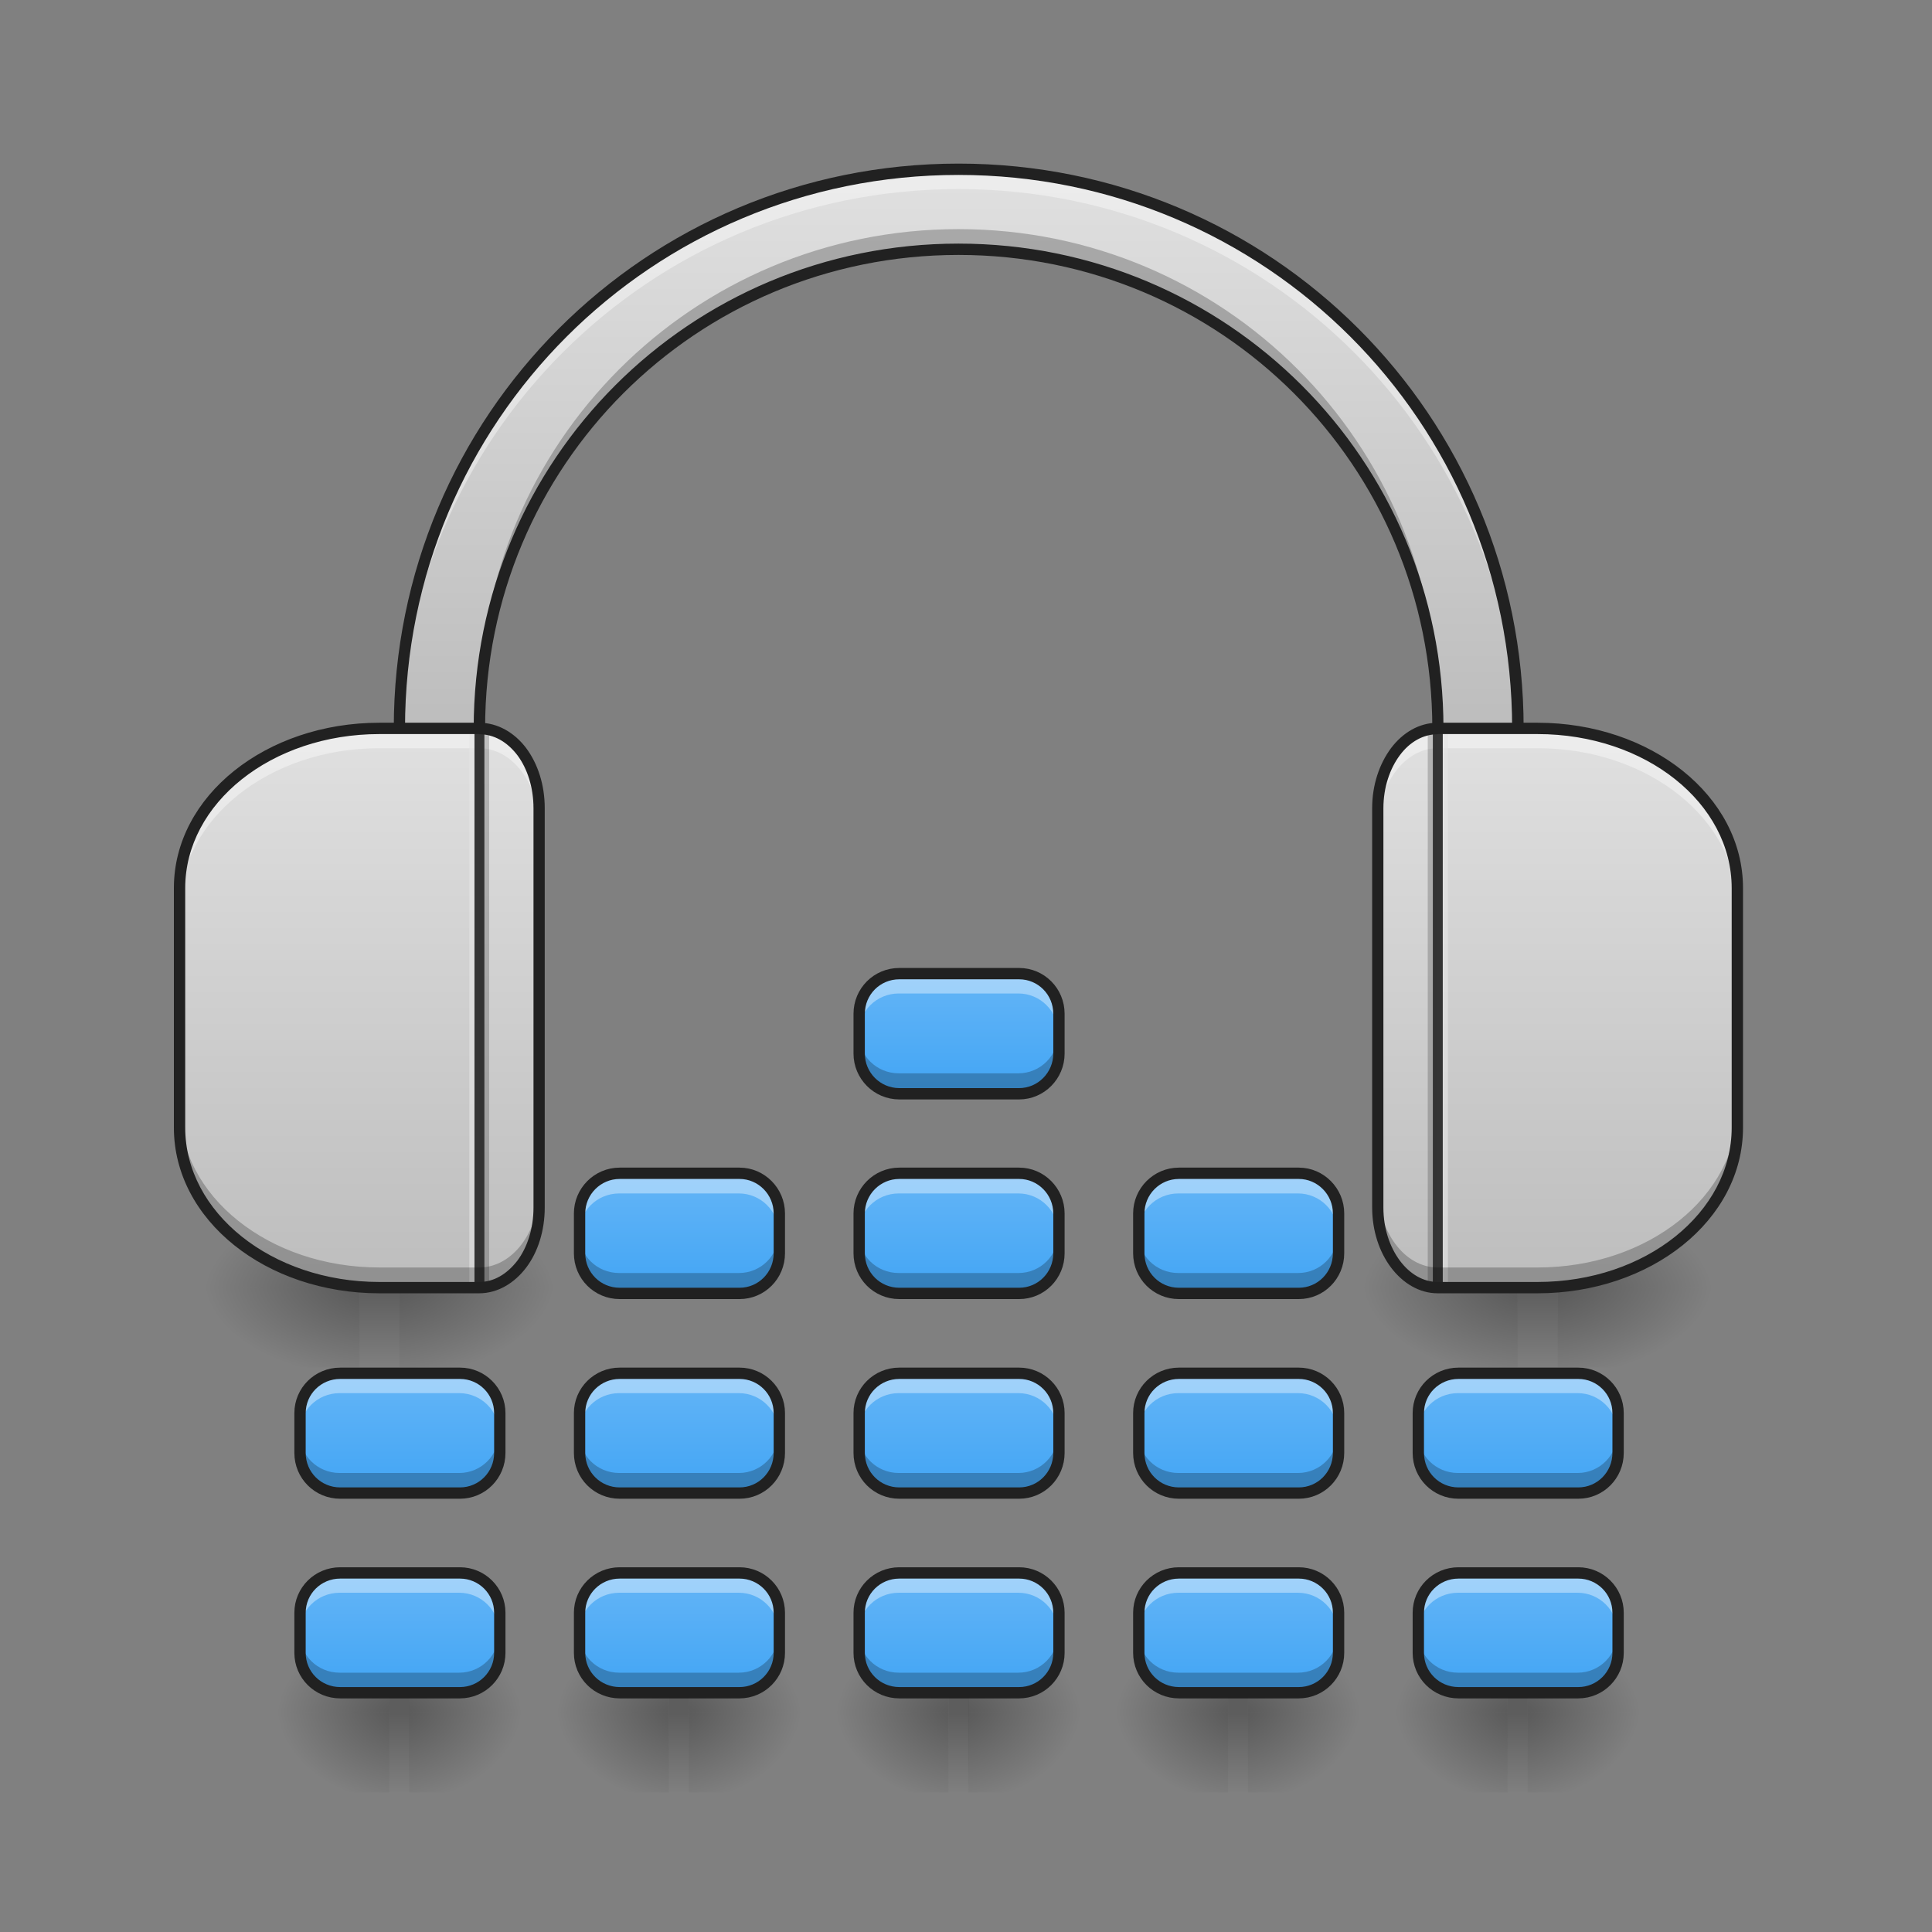 <svg height="22" viewBox="0 0 22 22" width="22" xmlns="http://www.w3.org/2000/svg" xmlns:xlink="http://www.w3.org/1999/xlink"><rect x="0" y="0" width="22" height="22" fill="#808080" stroke="none"/><linearGradient id="a"><stop offset="0" stop-opacity=".314"/><stop offset=".222" stop-opacity=".275"/><stop offset="1" stop-opacity="0"/></linearGradient><radialGradient id="b" cx="450.909" cy="189.579" gradientTransform="matrix(0 -.054 -.073 -0 30.973 43.949)" gradientUnits="userSpaceOnUse" r="21.167" xlink:href="#a"/><radialGradient id="c" cx="450.909" cy="189.579" gradientTransform="matrix(-0 .054 .073 0 3.591 -4.948)" gradientUnits="userSpaceOnUse" r="21.167" xlink:href="#a"/><radialGradient id="d" cx="450.909" cy="189.579" gradientTransform="matrix(-0 -.054 .073 -0 3.591 43.949)" gradientUnits="userSpaceOnUse" r="21.167" xlink:href="#a"/><radialGradient id="e" cx="450.909" cy="189.579" gradientTransform="matrix(0 .054 -.073 0 30.973 -4.948)" gradientUnits="userSpaceOnUse" r="21.167" xlink:href="#a"/><linearGradient id="f"><stop offset="0" stop-opacity=".275"/><stop offset="1" stop-opacity="0"/></linearGradient><linearGradient id="g" gradientTransform="matrix(.009 0 0 .043 14.937 9.467)" gradientUnits="userSpaceOnUse" x1="255.323" x2="255.323" xlink:href="#f" y1="233.5" y2="254.667"/><radialGradient id="h" cx="450.909" cy="189.579" gradientTransform="matrix(0 -.054 -.073 -0 27.789 43.949)" gradientUnits="userSpaceOnUse" r="21.167" xlink:href="#a"/><radialGradient id="i" cx="450.909" cy="189.579" gradientTransform="matrix(-0 .054 .073 0 .408 -4.948)" gradientUnits="userSpaceOnUse" r="21.167" xlink:href="#a"/><radialGradient id="j" cx="450.909" cy="189.579" gradientTransform="matrix(-0 -.054 .073 -0 .408 43.949)" gradientUnits="userSpaceOnUse" r="21.167" xlink:href="#a"/><radialGradient id="k" cx="450.909" cy="189.579" gradientTransform="matrix(0 .054 -.073 0 27.789 -4.948)" gradientUnits="userSpaceOnUse" r="21.167" xlink:href="#a"/><linearGradient id="l" gradientTransform="matrix(.009 0 0 .043 11.754 9.467)" gradientUnits="userSpaceOnUse" x1="255.323" x2="255.323" xlink:href="#f" y1="233.5" y2="254.667"/><radialGradient id="m" cx="450.909" cy="189.579" gradientTransform="matrix(0 -.054 -.073 -0 18.239 43.949)" gradientUnits="userSpaceOnUse" r="21.167" xlink:href="#a"/><radialGradient id="n" cx="450.909" cy="189.579" gradientTransform="matrix(-0 .054 .073 0 -9.143 -4.948)" gradientUnits="userSpaceOnUse" r="21.167" xlink:href="#a"/><radialGradient id="o" cx="450.909" cy="189.579" gradientTransform="matrix(-0 -.054 .073 -0 -9.143 43.949)" gradientUnits="userSpaceOnUse" r="21.167" xlink:href="#a"/><radialGradient id="p" cx="450.909" cy="189.579" gradientTransform="matrix(0 .054 -.073 0 18.239 -4.948)" gradientUnits="userSpaceOnUse" r="21.167" xlink:href="#a"/><linearGradient id="q" gradientTransform="matrix(.009 0 0 .043 2.203 9.467)" gradientUnits="userSpaceOnUse" x1="255.323" x2="255.323" xlink:href="#f" y1="233.5" y2="254.667"/><radialGradient id="r" cx="450.909" cy="189.579" gradientTransform="matrix(0 -.054 -.073 -0 21.422 43.949)" gradientUnits="userSpaceOnUse" r="21.167" xlink:href="#a"/><radialGradient id="s" cx="450.909" cy="189.579" gradientTransform="matrix(-0 .054 .073 0 -5.959 -4.948)" gradientUnits="userSpaceOnUse" r="21.167" xlink:href="#a"/><radialGradient id="t" cx="450.909" cy="189.579" gradientTransform="matrix(-0 -.054 .073 -0 -5.959 43.949)" gradientUnits="userSpaceOnUse" r="21.167" xlink:href="#a"/><radialGradient id="u" cx="450.909" cy="189.579" gradientTransform="matrix(0 .054 -.073 0 21.422 -4.948)" gradientUnits="userSpaceOnUse" r="21.167" xlink:href="#a"/><linearGradient id="v" gradientTransform="matrix(.009 0 0 .043 5.386 9.467)" gradientUnits="userSpaceOnUse" x1="255.323" x2="255.323" xlink:href="#f" y1="233.5" y2="254.667"/><radialGradient id="w" cx="450.909" cy="189.579" gradientTransform="matrix(0 -.054 -.073 -0 24.606 43.949)" gradientUnits="userSpaceOnUse" r="21.167" xlink:href="#a"/><radialGradient id="x" cx="450.909" cy="189.579" gradientTransform="matrix(-0 .054 .073 0 -2.776 -4.948)" gradientUnits="userSpaceOnUse" r="21.167" xlink:href="#a"/><radialGradient id="y" cx="450.909" cy="189.579" gradientTransform="matrix(-0 -.054 .073 -0 -2.776 43.949)" gradientUnits="userSpaceOnUse" r="21.167" xlink:href="#a"/><radialGradient id="z" cx="450.909" cy="189.579" gradientTransform="matrix(0 .054 -.073 0 24.606 -4.948)" gradientUnits="userSpaceOnUse" r="21.167" xlink:href="#a"/><linearGradient id="A" gradientTransform="matrix(.009 0 0 .043 8.57 9.467)" gradientUnits="userSpaceOnUse" x1="255.323" x2="255.323" xlink:href="#f" y1="233.5" y2="254.667"/><linearGradient id="B" gradientTransform="matrix(.002 0 0 .043 3.866 4.627)" gradientUnits="userSpaceOnUse" x1="254" x2="254" xlink:href="#f" y1="233.5" y2="254.667"/><radialGradient id="C" cx="450.909" cy="189.579" gradientTransform="matrix(0 -.054 -.097 -0 22.651 39.109)" gradientUnits="userSpaceOnUse" r="21.167" xlink:href="#a"/><radialGradient id="D" cx="450.909" cy="189.579" gradientTransform="matrix(-0 .054 .097 0 -14.01 -9.788)" gradientUnits="userSpaceOnUse" r="21.167" xlink:href="#a"/><radialGradient id="E" cx="450.909" cy="189.579" gradientTransform="matrix(-0 -.054 .097 -0 -14.01 39.109)" gradientUnits="userSpaceOnUse" r="21.167" xlink:href="#a"/><radialGradient id="F" cx="450.909" cy="189.579" gradientTransform="matrix(0 .054 -.097 0 22.651 -9.788)" gradientUnits="userSpaceOnUse" r="21.167" xlink:href="#a"/><linearGradient id="G"><stop offset="0" stop-color="#bdbdbd"/><stop offset="1" stop-color="#e0e0e0"/></linearGradient><linearGradient id="H" gradientUnits="userSpaceOnUse" x1="10.915" x2="10.915" xlink:href="#G" y1="8.294" y2="1.927"/><linearGradient id="I" gradientTransform="matrix(.002 0 0 .043 17.055 4.627)" gradientUnits="userSpaceOnUse" x1="254" x2="254" xlink:href="#f" y1="233.5" y2="254.667"/><radialGradient id="J" cx="450.909" cy="189.579" gradientTransform="matrix(0 -.054 -.097 -0 35.84 39.109)" gradientUnits="userSpaceOnUse" r="21.167" xlink:href="#a"/><radialGradient id="K" cx="450.909" cy="189.579" gradientTransform="matrix(-0 .054 .097 0 -.821 -9.788)" gradientUnits="userSpaceOnUse" r="21.167" xlink:href="#a"/><radialGradient id="L" cx="450.909" cy="189.579" gradientTransform="matrix(-0 -.054 .097 -0 -.821 39.109)" gradientUnits="userSpaceOnUse" r="21.167" xlink:href="#a"/><radialGradient id="M" cx="450.909" cy="189.579" gradientTransform="matrix(0 .054 -.097 0 35.84 -9.788)" gradientUnits="userSpaceOnUse" r="21.167" xlink:href="#a"/><linearGradient id="N" gradientUnits="userSpaceOnUse" x1="17.51" x2="17.51" xlink:href="#G" y1="14.661" y2="8.294"/><linearGradient id="O" gradientTransform="matrix(-.043 0 0 .043 22.058 9.175)" gradientUnits="userSpaceOnUse" x1="412.75" x2="412.75" xlink:href="#G" y1="127.667" y2="-20.5"/><linearGradient id="P"><stop offset="0" stop-color="#42a5f5"/><stop offset="1" stop-color="#64b5f6"/></linearGradient><linearGradient id="Q" gradientUnits="userSpaceOnUse" x1="10.915" x2="10.915" xlink:href="#P" y1="12.451" y2="11.087"/><linearGradient id="R" gradientUnits="userSpaceOnUse" x1="10.915" x2="10.915" xlink:href="#P" y1="14.725" y2="13.361"/><linearGradient id="S" gradientUnits="userSpaceOnUse" x1="10.915" x2="10.915" xlink:href="#P" y1="16.999" y2="15.635"/><linearGradient id="T" gradientUnits="userSpaceOnUse" x1="10.915" x2="10.915" xlink:href="#P" y1="19.273" y2="17.909"/><linearGradient id="U" gradientUnits="userSpaceOnUse" x1="7.732" x2="7.732" xlink:href="#P" y1="14.725" y2="13.361"/><linearGradient id="V" gradientUnits="userSpaceOnUse" x1="7.732" x2="7.732" xlink:href="#P" y1="16.999" y2="15.635"/><linearGradient id="W" gradientUnits="userSpaceOnUse" x1="7.732" x2="7.732" xlink:href="#P" y1="19.273" y2="17.909"/><linearGradient id="X" gradientUnits="userSpaceOnUse" x1="14.099" x2="14.099" xlink:href="#P" y1="14.725" y2="13.361"/><linearGradient id="Y" gradientUnits="userSpaceOnUse" x1="14.099" x2="14.099" xlink:href="#P" y1="16.999" y2="15.635"/><linearGradient id="Z" gradientUnits="userSpaceOnUse" x1="14.099" x2="14.099" xlink:href="#P" y1="19.273" y2="17.909"/><linearGradient id="aa" gradientUnits="userSpaceOnUse" x1="17.282" x2="17.282" xlink:href="#P" y1="16.999" y2="15.635"/><linearGradient id="ab" gradientUnits="userSpaceOnUse" x1="17.282" x2="17.282" xlink:href="#P" y1="19.273" y2="17.909"/><linearGradient id="ac" gradientUnits="userSpaceOnUse" x1="4.548" x2="4.548" xlink:href="#P" y1="16.999" y2="15.635"/><linearGradient id="ad" gradientUnits="userSpaceOnUse" x1="4.548" x2="4.548" xlink:href="#P" y1="19.273" y2="17.909"/><path d="m17.395 19.5h1.367v-.91h-1.367zm0 0" fill="url(#b)"/><path d="m17.168 19.5h-1.363v.91h1.363zm0 0" fill="url(#c)"/><path d="m17.168 19.5h-1.363v-.91h1.363zm0 0" fill="url(#d)"/><path d="m17.395 19.5h1.367v.91h-1.367zm0 0" fill="url(#e)"/><path d="m17.168 19.273h.227v1.137h-.227zm0 0" fill="url(#g)"/><path d="m14.211 19.5h1.367v-.91h-1.367zm0 0" fill="url(#h)"/><path d="m13.984 19.5h-1.363v.91h1.363zm0 0" fill="url(#i)"/><path d="m13.984 19.5h-1.363v-.91h1.363zm0 0" fill="url(#j)"/><path d="m14.211 19.5h1.367v.91h-1.367zm0 0" fill="url(#k)"/><path d="m13.984 19.273h.227v1.137h-.227zm0 0" fill="url(#l)"/><path d="m4.66 19.5h1.367v-.91h-1.367zm0 0" fill="url(#m)"/><path d="m4.434 19.5h-1.363v.91h1.363zm0 0" fill="url(#n)"/><path d="m4.434 19.5h-1.363v-.91h1.363zm0 0" fill="url(#o)"/><path d="m4.66 19.5h1.367v.91h-1.367zm0 0" fill="url(#p)"/><path d="m4.434 19.273h.227v1.137h-.227zm0 0" fill="url(#q)"/><path d="m7.844 19.5h1.367v-.91h-1.367zm0 0" fill="url(#r)"/><path d="m7.617 19.5h-1.363v.91h1.363zm0 0" fill="url(#s)"/><path d="m7.617 19.5h-1.363v-.91h1.363zm0 0" fill="url(#t)"/><path d="m7.844 19.5h1.367v.91h-1.367zm0 0" fill="url(#u)"/><path d="m7.617 19.273h.227v1.137h-.227zm0 0" fill="url(#v)"/><path d="m11.027 19.5h1.367v-.91h-1.367zm0 0" fill="url(#w)"/><path d="m10.801 19.5h-1.363v.91h1.363zm0 0" fill="url(#x)"/><path d="m10.801 19.5h-1.363v-.91h1.363zm0 0" fill="url(#y)"/><path d="m11.027 19.5h1.367v.91h-1.367zm0 0" fill="url(#z)"/><path d="m10.801 19.273h.227v1.137h-.227zm0 0" fill="url(#A)"/><path d="m4.094 14.66h.453v.91h-.453zm0 0" fill="url(#B)"/><path d="m4.547 14.66h1.82v-.91h-1.82zm0 0" fill="url(#C)"/><path d="m4.094 14.66h-1.82v.91h1.82zm0 0" fill="url(#D)"/><path d="m4.094 14.66h-1.82v-.91h1.82zm0 0" fill="url(#E)"/><path d="m4.547 14.66h1.82v.91h-1.82zm0 0" fill="url(#F)"/><path d="m10.914 1.926c-3.527 0-6.367 2.84-6.367 6.367v.066h.91v-.066c0-3.023 2.434-5.457 5.457-5.457 3.023 0 5.457 2.434 5.457 5.457v.066h.91v-.066c0-3.527-2.84-6.367-6.367-6.367zm0 0" fill="url(#H)"/><path d="m10.914 1.926c-3.527 0-6.367 2.84-6.367 6.367v.227c0-3.527 2.84-6.367 6.367-6.367 3.527 0 6.367 2.84 6.367 6.367v-.227c0-3.527-2.84-6.367-6.367-6.367zm-5.457 9.098v.227c0 .723.141 1.414.395 2.047h.062.035c-.316-.691-.492-1.461-.492-2.273zm10.914 0c0 .812-.176 1.582-.488 2.273h.035.062c.254-.633.391-1.324.391-2.047zm0 0" fill="#fff" fill-opacity=".392"/><path d="m10.914 2.609c-3.023 0-5.457 2.434-5.457 5.457v.227c0-3.023 2.434-5.457 5.457-5.457 3.023 0 5.457 2.434 5.457 5.457v-.227c0-3.023-2.434-5.457-5.457-5.457zm-6.367 10.004v.227c0 .254.203.457.457.457h.91.035c-.035-.078-.066-.152-.098-.227h-.848c-.254 0-.457-.203-.457-.457zm12.734 0c0 .254-.203.457-.453.457h-.848c-.031.074-.066.148-.098.227h.035.91c.25 0 .453-.203.453-.457zm0 0" fill-opacity=".235"/><path d="m5.57 8.293v6.367h-.113v-6.367zm0 0" fill-opacity=".196"/><path d="m5.457 8.293v6.367h-.113v-6.367zm0 0" fill="#e6e6e6" fill-opacity=".588"/><path d="m5.516 8.293v6.367h-.113v-6.367zm0 0" fill="#333" fill-opacity=".992"/><path d="m17.281 14.66h.457v.91h-.457zm0 0" fill="url(#I)"/><path d="m17.738 14.66h1.816v-.91h-1.816zm0 0" fill="url(#J)"/><path d="m17.281 14.66h-1.816v.91h1.816zm0 0" fill="url(#K)"/><path d="m17.281 14.66h-1.816v-.91h1.816zm0 0" fill="url(#L)"/><path d="m17.738 14.66h1.816v.91h-1.816zm0 0" fill="url(#M)"/><path d="m10.914 1.863c-3.562 0-6.43 2.867-6.43 6.43v4.547c0 .289.23.52.52.52h.91.039c.02 0 .039-.012.051-.031.012-.02.012-.039.004-.059-.312-.684-.484-1.445-.484-2.246v-2.73c0-2.988 2.402-5.391 5.391-5.391 2.988 0 5.395 2.402 5.395 5.391v2.73c0 .801-.176 1.562-.484 2.246-.012.02-.008.039.004.059.008.02.027.031.047.031h.043.91c.285 0 .52-.23.52-.52v-4.547c0-3.562-2.871-6.43-6.434-6.43zm0 .129c3.492 0 6.305 2.809 6.305 6.301v4.547c0 .219-.176.391-.391.391h-.852c.297-.676.461-1.422.461-2.207v-2.73c0-3.059-2.465-5.52-5.523-5.52-3.059 0-5.52 2.461-5.52 5.52v2.73c0 .785.164 1.531.457 2.207h-.848c-.219 0-.391-.172-.391-.391v-4.547c0-3.492 2.809-6.301 6.301-6.301zm0 0" fill="#212121"/><path d="m16.371 8.293c-.375 0-.68.406-.68.91v4.547c0 .504.305.91.68.91h1.137c1.262 0 2.277-.812 2.277-1.82v-2.727c0-1.008-1.016-1.82-2.277-1.82zm0 0" fill="url(#N)"/><path d="m16.371 8.293c-.375 0-.68.406-.68.91v.227c0-.504.305-.91.68-.91h1.137c1.262 0 2.277.812 2.277 1.82v-.227c0-1.008-1.016-1.82-2.277-1.82zm0 0" fill="#fff" fill-opacity=".392"/><path d="m16.258 8.293v6.367h.113v-6.367zm0 0" fill-opacity=".196"/><path d="m16.371 8.293v6.367h.117v-6.367zm0 0" fill="#e6e6e6" fill-opacity=".588"/><path d="m16.316 8.293v6.367h.113v-6.367zm0 0" fill="#333" fill-opacity=".992"/><path d="m16.371 14.66c-.375 0-.68-.406-.68-.91v-.227c0 .504.305.91.68.91h1.137c1.262 0 2.277-.812 2.277-1.82v.227c0 1.008-1.016 1.82-2.277 1.82zm0 0" fill-opacity=".235"/><path d="m16.371 8.23c-.211 0-.398.113-.531.289-.133.18-.215.418-.215.684v4.547c0 .266.082.508.215.684.133.176.32.293.531.293h1.137c1.289 0 2.34-.832 2.34-1.887v-2.727c0-1.051-1.051-1.883-2.34-1.883zm0 .129h1.137c1.234 0 2.211.789 2.211 1.754v2.727c0 .965-.977 1.758-2.211 1.758h-1.137c-.164 0-.316-.09-.43-.242-.113-.152-.188-.363-.188-.605v-4.547c0-.238.074-.453.188-.605.113-.152.266-.238.43-.238zm0 0" fill="#212121"/><path d="m5.457 8.293c.379 0 .684.406.684.91v4.547c0 .504-.305.91-.684.91h-1.137c-1.258 0-2.273-.812-2.273-1.82v-2.727c0-1.008 1.016-1.82 2.273-1.82zm0 0" fill="url(#O)"/><path d="m5.457 8.293c.379 0 .684.406.684.91v.227c0-.504-.305-.91-.684-.91h-1.137c-1.258 0-2.273.812-2.273 1.82v-.227c0-1.008 1.016-1.82 2.273-1.82zm0 0" fill="#fff" fill-opacity=".392"/><path d="m5.57 8.293v6.367h-.113v-6.367zm0 0" fill-opacity=".196"/><path d="m5.457 8.293v6.367h-.113v-6.367zm0 0" fill="#e6e6e6" fill-opacity=".588"/><path d="m5.516 8.293v6.367h-.113v-6.367zm0 0" fill="#333" fill-opacity=".992"/><path d="m5.457 14.66c.379 0 .684-.406.684-.91v-.227c0 .504-.305.91-.684.91h-1.137c-1.258 0-2.273-.812-2.273-1.82v.227c0 1.008 1.016 1.82 2.273 1.82zm0 0" fill-opacity=".235"/><path d="m5.457 8.23c.211 0 .402.113.535.289.133.18.211.418.211.684v4.547c0 .266-.078.508-.211.684-.133.176-.324.293-.535.293h-1.137c-1.289 0-2.34-.832-2.34-1.887v-2.727c0-1.051 1.051-1.883 2.34-1.883zm0 .129h-1.137c-1.23 0-2.211.789-2.211 1.754v2.727c0 .965.98 1.758 2.211 1.758h1.137c.168 0 .316-.09.434-.242.113-.152.184-.363.184-.605v-4.547c0-.238-.07-.453-.184-.605-.117-.152-.266-.238-.434-.238zm0 0" fill="#212121"/><path d="m10.234 11.086h1.363c.25 0 .453.203.453.457v.453c0 .25-.203.457-.453.457h-1.363c-.254 0-.457-.207-.457-.457v-.453c0-.254.203-.457.457-.457zm0 0" fill="url(#Q)"/><path d="m10.234 11.086h1.363c.25 0 .453.203.453.457v.453c0 .25-.203.457-.453.457h-1.363c-.254 0-.457-.207-.457-.457v-.453c0-.254.203-.457.457-.457zm0 0" fill="url(#Q)"/><path d="m10.234 11.086c-.254 0-.457.203-.457.457v.227c0-.254.203-.457.457-.457h1.363c.25 0 .453.203.453.457v-.227c0-.254-.203-.457-.453-.457zm0 0" fill="#fff" fill-opacity=".392"/><path d="m10.234 12.453c-.254 0-.457-.203-.457-.457v-.227c0 .25.203.453.457.453h1.363c.25 0 .453-.203.453-.453v.227c0 .254-.203.457-.453.457zm0 0" fill-opacity=".235"/><path d="m238.159 42.975h31.724c5.818 0 10.544 4.727 10.544 10.635v10.544c0 5.818-4.727 10.635-10.544 10.635h-31.724c-5.909 0-10.635-4.818-10.635-10.635v-10.544c0-5.909 4.727-10.635 10.635-10.635zm0 0" fill="none" stroke="#212121" stroke-linecap="round" stroke-linejoin="round" stroke-width="3" transform="matrix(.043 0 0 .043 0 9.239)"/><path d="m10.234 13.359h1.363c.25 0 .453.207.453.457v.453c0 .254-.203.457-.453.457h-1.363c-.254 0-.457-.203-.457-.457v-.453c0-.25.203-.457.457-.457zm0 0" fill="url(#R)"/><path d="m10.234 13.359h1.363c.25 0 .453.207.453.457v.453c0 .254-.203.457-.453.457h-1.363c-.254 0-.457-.203-.457-.457v-.453c0-.25.203-.457.457-.457zm0 0" fill="url(#R)"/><path d="m10.234 13.359c-.254 0-.457.203-.457.457v.227c0-.25.203-.453.457-.453h1.363c.25 0 .453.203.453.453v-.227c0-.254-.203-.457-.453-.457zm0 0" fill="#fff" fill-opacity=".392"/><path d="m10.234 14.727c-.254 0-.457-.203-.457-.457v-.227c0 .254.203.453.457.453h1.363c.25 0 .453-.199.453-.453v.227c0 .254-.203.457-.453.457zm0 0" fill-opacity=".235"/><path d="m238.159 42.962h31.724c5.818 0 10.544 4.818 10.544 10.635v10.544c0 5.909-4.727 10.635-10.544 10.635h-31.724c-5.909 0-10.635-4.727-10.635-10.635v-10.544c0-5.818 4.727-10.635 10.635-10.635zm0 0" fill="none" stroke="#212121" stroke-linecap="round" stroke-linejoin="round" stroke-width="3" transform="matrix(.043 0 0 .043 0 11.513)"/><path d="m10.234 15.637h1.363c.25 0 .453.203.453.453v.453c0 .254-.203.457-.453.457h-1.363c-.254 0-.457-.203-.457-.457v-.453c0-.25.203-.453.457-.453zm0 0" fill="url(#S)"/><path d="m10.234 15.637h1.363c.25 0 .453.203.453.453v.453c0 .254-.203.457-.453.457h-1.363c-.254 0-.457-.203-.457-.457v-.453c0-.25.203-.453.457-.453zm0 0" fill="url(#S)"/><path d="m10.234 15.637c-.254 0-.457.199-.457.453v.227c0-.25.203-.453.457-.453h1.363c.25 0 .453.203.453.453v-.227c0-.254-.203-.453-.453-.453zm0 0" fill="#fff" fill-opacity=".392"/><path d="m10.234 17c-.254 0-.457-.203-.457-.457v-.227c0 .254.203.457.457.457h1.363c.25 0 .453-.203.453-.457v.227c0 .254-.203.457-.453.457zm0 0" fill-opacity=".235"/><path d="m238.159 43.041h31.724c5.818 0 10.544 4.727 10.544 10.544v10.544c0 5.909-4.727 10.635-10.544 10.635h-31.724c-5.909 0-10.635-4.727-10.635-10.635v-10.544c0-5.818 4.727-10.544 10.635-10.544zm0 0" fill="none" stroke="#212121" stroke-linecap="round" stroke-linejoin="round" stroke-width="3" transform="matrix(.043 0 0 .043 0 13.787)"/><path d="m10.234 17.91h1.363c.25 0 .453.203.453.453v.457c0 .25-.203.453-.453.453h-1.363c-.254 0-.457-.203-.457-.453v-.457c0-.25.203-.453.457-.453zm0 0" fill="url(#T)"/><path d="m10.234 17.91h1.363c.25 0 .453.203.453.453v.457c0 .25-.203.453-.453.453h-1.363c-.254 0-.457-.203-.457-.453v-.457c0-.25.203-.453.457-.453zm0 0" fill="url(#T)"/><path d="m10.234 17.91c-.254 0-.457.203-.457.453v.227c0-.25.203-.453.457-.453h1.363c.25 0 .453.203.453.453v-.227c0-.25-.203-.453-.453-.453zm0 0" fill="#fff" fill-opacity=".392"/><path d="m10.234 19.273c-.254 0-.457-.203-.457-.453v-.23c0 .254.203.457.457.457h1.363c.25 0 .453-.203.453-.457v.23c0 .25-.203.453-.453.453zm0 0" fill-opacity=".235"/><path d="m238.159 43.028h31.724c5.818 0 10.544 4.727 10.544 10.544v10.635c0 5.818-4.727 10.544-10.544 10.544h-31.724c-5.909 0-10.635-4.727-10.635-10.544v-10.635c0-5.818 4.727-10.544 10.635-10.544zm0 0" fill="none" stroke="#212121" stroke-linecap="round" stroke-linejoin="round" stroke-width="3" transform="matrix(.043 0 0 .043 0 16.061)"/><path d="m7.051 13.359h1.363c.25 0 .453.207.453.457v.453c0 .254-.203.457-.453.457h-1.363c-.254 0-.457-.203-.457-.457v-.453c0-.25.203-.457.457-.457zm0 0" fill="url(#U)"/><path d="m7.051 13.359h1.363c.25 0 .453.207.453.457v.453c0 .254-.203.457-.453.457h-1.363c-.254 0-.457-.203-.457-.457v-.453c0-.25.203-.457.457-.457zm0 0" fill="url(#U)"/><path d="m7.051 13.359c-.254 0-.457.203-.457.457v.227c0-.25.203-.453.457-.453h1.363c.25 0 .453.203.453.453v-.227c0-.254-.203-.457-.453-.457zm0 0" fill="#fff" fill-opacity=".392"/><path d="m7.051 14.727c-.254 0-.457-.203-.457-.457v-.227c0 .254.203.453.457.453h1.363c.25 0 .453-.199.453-.453v.227c0 .254-.203.457-.453.457zm0 0" fill-opacity=".235"/><path d="m238.159 42.962h31.724c5.818 0 10.544 4.818 10.544 10.635v10.544c0 5.909-4.727 10.635-10.544 10.635h-31.724c-5.909 0-10.635-4.727-10.635-10.635v-10.544c0-5.818 4.727-10.635 10.635-10.635zm0 0" fill="none" stroke="#212121" stroke-linecap="round" stroke-linejoin="round" stroke-width="3" transform="matrix(.043 0 0 .043 -3.184 11.513)"/><path d="m7.051 15.637h1.363c.25 0 .453.203.453.453v.453c0 .254-.203.457-.453.457h-1.363c-.254 0-.457-.203-.457-.457v-.453c0-.25.203-.453.457-.453zm0 0" fill="url(#V)"/><path d="m7.051 15.637h1.363c.25 0 .453.203.453.453v.453c0 .254-.203.457-.453.457h-1.363c-.254 0-.457-.203-.457-.457v-.453c0-.25.203-.453.457-.453zm0 0" fill="url(#V)"/><path d="m7.051 15.637c-.254 0-.457.199-.457.453v.227c0-.25.203-.453.457-.453h1.363c.25 0 .453.203.453.453v-.227c0-.254-.203-.453-.453-.453zm0 0" fill="#fff" fill-opacity=".392"/><path d="m7.051 17c-.254 0-.457-.203-.457-.457v-.227c0 .254.203.457.457.457h1.363c.25 0 .453-.203.453-.457v.227c0 .254-.203.457-.453.457zm0 0" fill-opacity=".235"/><path d="m238.159 43.041h31.724c5.818 0 10.544 4.727 10.544 10.544v10.544c0 5.909-4.727 10.635-10.544 10.635h-31.724c-5.909 0-10.635-4.727-10.635-10.635v-10.544c0-5.818 4.727-10.544 10.635-10.544zm0 0" fill="none" stroke="#212121" stroke-linecap="round" stroke-linejoin="round" stroke-width="3" transform="matrix(.043 0 0 .043 -3.184 13.787)"/><path d="m7.051 17.91h1.363c.25 0 .453.203.453.453v.457c0 .25-.203.453-.453.453h-1.363c-.254 0-.457-.203-.457-.453v-.457c0-.25.203-.453.457-.453zm0 0" fill="url(#W)"/><path d="m7.051 17.91h1.363c.25 0 .453.203.453.453v.457c0 .25-.203.453-.453.453h-1.363c-.254 0-.457-.203-.457-.453v-.457c0-.25.203-.453.457-.453zm0 0" fill="url(#W)"/><path d="m7.051 17.91c-.254 0-.457.203-.457.453v.227c0-.25.203-.453.457-.453h1.363c.25 0 .453.203.453.453v-.227c0-.25-.203-.453-.453-.453zm0 0" fill="#fff" fill-opacity=".392"/><path d="m7.051 19.273c-.254 0-.457-.203-.457-.453v-.23c0 .254.203.457.457.457h1.363c.25 0 .453-.203.453-.457v.23c0 .25-.203.453-.453.453zm0 0" fill-opacity=".235"/><path d="m238.159 43.028h31.724c5.818 0 10.544 4.727 10.544 10.544v10.635c0 5.818-4.727 10.544-10.544 10.544h-31.724c-5.909 0-10.635-4.727-10.635-10.544v-10.635c0-5.818 4.727-10.544 10.635-10.544zm0 0" fill="none" stroke="#212121" stroke-linecap="round" stroke-linejoin="round" stroke-width="3" transform="matrix(.043 0 0 .043 -3.184 16.061)"/><path d="m13.418 13.359h1.363c.25 0 .453.207.453.457v.453c0 .254-.203.457-.453.457h-1.363c-.254 0-.457-.203-.457-.457v-.453c0-.25.203-.457.457-.457zm0 0" fill="url(#X)"/><path d="m13.418 13.359h1.363c.25 0 .453.207.453.457v.453c0 .254-.203.457-.453.457h-1.363c-.254 0-.457-.203-.457-.457v-.453c0-.25.203-.457.457-.457zm0 0" fill="url(#X)"/><path d="m13.418 13.359c-.254 0-.457.203-.457.457v.227c0-.25.203-.453.457-.453h1.363c.25 0 .453.203.453.453v-.227c0-.254-.203-.457-.453-.457zm0 0" fill="#fff" fill-opacity=".392"/><path d="m13.418 14.727c-.254 0-.457-.203-.457-.457v-.227c0 .254.203.453.457.453h1.363c.25 0 .453-.199.453-.453v.227c0 .254-.203.457-.453.457zm0 0" fill-opacity=".235"/><path d="m238.16 42.962h31.724c5.818 0 10.544 4.818 10.544 10.635v10.544c0 5.909-4.727 10.635-10.544 10.635h-31.724c-5.909 0-10.635-4.727-10.635-10.635v-10.544c0-5.818 4.727-10.635 10.635-10.635zm0 0" fill="none" stroke="#212121" stroke-linecap="round" stroke-linejoin="round" stroke-width="3" transform="matrix(.043 0 0 .043 3.184 11.513)"/><path d="m13.418 15.637h1.363c.25 0 .453.203.453.453v.453c0 .254-.203.457-.453.457h-1.363c-.254 0-.457-.203-.457-.457v-.453c0-.25.203-.453.457-.453zm0 0" fill="url(#Y)"/><path d="m13.418 15.637h1.363c.25 0 .453.203.453.453v.453c0 .254-.203.457-.453.457h-1.363c-.254 0-.457-.203-.457-.457v-.453c0-.25.203-.453.457-.453zm0 0" fill="url(#Y)"/><path d="m13.418 15.637c-.254 0-.457.199-.457.453v.227c0-.25.203-.453.457-.453h1.363c.25 0 .453.203.453.453v-.227c0-.254-.203-.453-.453-.453zm0 0" fill="#fff" fill-opacity=".392"/><path d="m13.418 17c-.254 0-.457-.203-.457-.457v-.227c0 .254.203.457.457.457h1.363c.25 0 .453-.203.453-.457v.227c0 .254-.203.457-.453.457zm0 0" fill-opacity=".235"/><path d="m238.16 43.041h31.724c5.818 0 10.544 4.727 10.544 10.544v10.544c0 5.909-4.727 10.635-10.544 10.635h-31.724c-5.909 0-10.635-4.727-10.635-10.635v-10.544c0-5.818 4.727-10.544 10.635-10.544zm0 0" fill="none" stroke="#212121" stroke-linecap="round" stroke-linejoin="round" stroke-width="3" transform="matrix(.043 0 0 .043 3.184 13.787)"/><path d="m13.418 17.91h1.363c.25 0 .453.203.453.453v.457c0 .25-.203.453-.453.453h-1.363c-.254 0-.457-.203-.457-.453v-.457c0-.25.203-.453.457-.453zm0 0" fill="url(#Z)"/><path d="m13.418 17.91h1.363c.25 0 .453.203.453.453v.457c0 .25-.203.453-.453.453h-1.363c-.254 0-.457-.203-.457-.453v-.457c0-.25.203-.453.457-.453zm0 0" fill="url(#Z)"/><path d="m13.418 17.91c-.254 0-.457.203-.457.453v.227c0-.25.203-.453.457-.453h1.363c.25 0 .453.203.453.453v-.227c0-.25-.203-.453-.453-.453zm0 0" fill="#fff" fill-opacity=".392"/><path d="m13.418 19.273c-.254 0-.457-.203-.457-.453v-.23c0 .254.203.457.457.457h1.363c.25 0 .453-.203.453-.457v.23c0 .25-.203.453-.453.453zm0 0" fill-opacity=".235"/><path d="m238.16 43.028h31.724c5.818 0 10.544 4.727 10.544 10.544v10.635c0 5.818-4.727 10.544-10.544 10.544h-31.724c-5.909 0-10.635-4.727-10.635-10.544v-10.635c0-5.818 4.727-10.544 10.635-10.544zm0 0" fill="none" stroke="#212121" stroke-linecap="round" stroke-linejoin="round" stroke-width="3" transform="matrix(.043 0 0 .043 3.184 16.061)"/><path d="m16.602 15.637h1.363c.25 0 .453.203.453.453v.453c0 .254-.203.457-.453.457h-1.363c-.254 0-.457-.203-.457-.457v-.453c0-.25.203-.453.457-.453zm0 0" fill="url(#aa)"/><path d="m16.602 15.637h1.363c.25 0 .453.203.453.453v.453c0 .254-.203.457-.453.457h-1.363c-.254 0-.457-.203-.457-.457v-.453c0-.25.203-.453.457-.453zm0 0" fill="url(#aa)"/><path d="m16.602 15.637c-.254 0-.457.199-.457.453v.227c0-.25.203-.453.457-.453h1.363c.25 0 .453.203.453.453v-.227c0-.254-.203-.453-.453-.453zm0 0" fill="#fff" fill-opacity=".392"/><path d="m16.602 17c-.254 0-.457-.203-.457-.457v-.227c0 .254.203.457.457.457h1.363c.25 0 .453-.203.453-.457v.227c0 .254-.203.457-.453.457zm0 0" fill-opacity=".235"/><path d="m238.16 43.041h31.724c5.818 0 10.544 4.727 10.544 10.544v10.544c0 5.909-4.727 10.635-10.544 10.635h-31.724c-5.909 0-10.635-4.727-10.635-10.635v-10.544c0-5.818 4.727-10.544 10.635-10.544zm0 0" fill="none" stroke="#212121" stroke-linecap="round" stroke-linejoin="round" stroke-width="3" transform="matrix(.043 0 0 .043 6.367 13.787)"/><path d="m16.602 17.91h1.363c.25 0 .453.203.453.453v.457c0 .25-.203.453-.453.453h-1.363c-.254 0-.457-.203-.457-.453v-.457c0-.25.203-.453.457-.453zm0 0" fill="url(#ab)"/><path d="m16.602 17.91h1.363c.25 0 .453.203.453.453v.457c0 .25-.203.453-.453.453h-1.363c-.254 0-.457-.203-.457-.453v-.457c0-.25.203-.453.457-.453zm0 0" fill="url(#ab)"/><path d="m16.602 17.91c-.254 0-.457.203-.457.453v.227c0-.25.203-.453.457-.453h1.363c.25 0 .453.203.453.453v-.227c0-.25-.203-.453-.453-.453zm0 0" fill="#fff" fill-opacity=".392"/><path d="m16.602 19.273c-.254 0-.457-.203-.457-.453v-.23c0 .254.203.457.457.457h1.363c.25 0 .453-.203.453-.457v.23c0 .25-.203.453-.453.453zm0 0" fill-opacity=".235"/><path d="m238.16 43.028h31.724c5.818 0 10.544 4.727 10.544 10.544v10.635c0 5.818-4.727 10.544-10.544 10.544h-31.724c-5.909 0-10.635-4.727-10.635-10.544v-10.635c0-5.818 4.727-10.544 10.635-10.544zm0 0" fill="none" stroke="#212121" stroke-linecap="round" stroke-linejoin="round" stroke-width="3" transform="matrix(.043 0 0 .043 6.367 16.061)"/><path d="m3.867 15.637h1.363c.25 0 .453.203.453.453v.453c0 .254-.203.457-.453.457h-1.363c-.254 0-.457-.203-.457-.457v-.453c0-.25.203-.453.457-.453zm0 0" fill="url(#ac)"/><path d="m3.867 15.637h1.363c.25 0 .453.203.453.453v.453c0 .254-.203.457-.453.457h-1.363c-.254 0-.457-.203-.457-.457v-.453c0-.25.203-.453.457-.453zm0 0" fill="url(#ac)"/><path d="m3.867 15.637c-.254 0-.457.199-.457.453v.227c0-.25.203-.453.457-.453h1.363c.25 0 .453.203.453.453v-.227c0-.254-.203-.453-.453-.453zm0 0" fill="#fff" fill-opacity=".392"/><path d="m3.867 17c-.254 0-.457-.203-.457-.457v-.227c0 .254.203.457.457.457h1.363c.25 0 .453-.203.453-.457v.227c0 .254-.203.457-.453.457zm0 0" fill-opacity=".235"/><path d="m238.158 43.041h31.724c5.818 0 10.544 4.727 10.544 10.544v10.544c0 5.909-4.727 10.635-10.544 10.635h-31.724c-5.909 0-10.635-4.727-10.635-10.635v-10.544c0-5.818 4.727-10.544 10.635-10.544zm0 0" fill="none" stroke="#212121" stroke-linecap="round" stroke-linejoin="round" stroke-width="3" transform="matrix(.043 0 0 .043 -6.367 13.787)"/><path d="m3.867 17.91h1.363c.25 0 .453.203.453.453v.457c0 .25-.203.453-.453.453h-1.363c-.254 0-.457-.203-.457-.453v-.457c0-.25.203-.453.457-.453zm0 0" fill="url(#ad)"/><path d="m3.867 17.91h1.363c.25 0 .453.203.453.453v.457c0 .25-.203.453-.453.453h-1.363c-.254 0-.457-.203-.457-.453v-.457c0-.25.203-.453.457-.453zm0 0" fill="url(#ad)"/><path d="m3.867 17.91c-.254 0-.457.203-.457.453v.227c0-.25.203-.453.457-.453h1.363c.25 0 .453.203.453.453v-.227c0-.25-.203-.453-.453-.453zm0 0" fill="#fff" fill-opacity=".392"/><path d="m3.867 19.273c-.254 0-.457-.203-.457-.453v-.23c0 .254.203.457.457.457h1.363c.25 0 .453-.203.453-.457v.23c0 .25-.203.453-.453.453zm0 0" fill-opacity=".235"/><path d="m238.158 43.028h31.724c5.818 0 10.544 4.727 10.544 10.544v10.635c0 5.818-4.727 10.544-10.544 10.544h-31.724c-5.909 0-10.635-4.727-10.635-10.544v-10.635c0-5.818 4.727-10.544 10.635-10.544zm0 0" fill="none" stroke="#212121" stroke-linecap="round" stroke-linejoin="round" stroke-width="3" transform="matrix(.043 0 0 .043 -6.367 16.061)"/></svg>